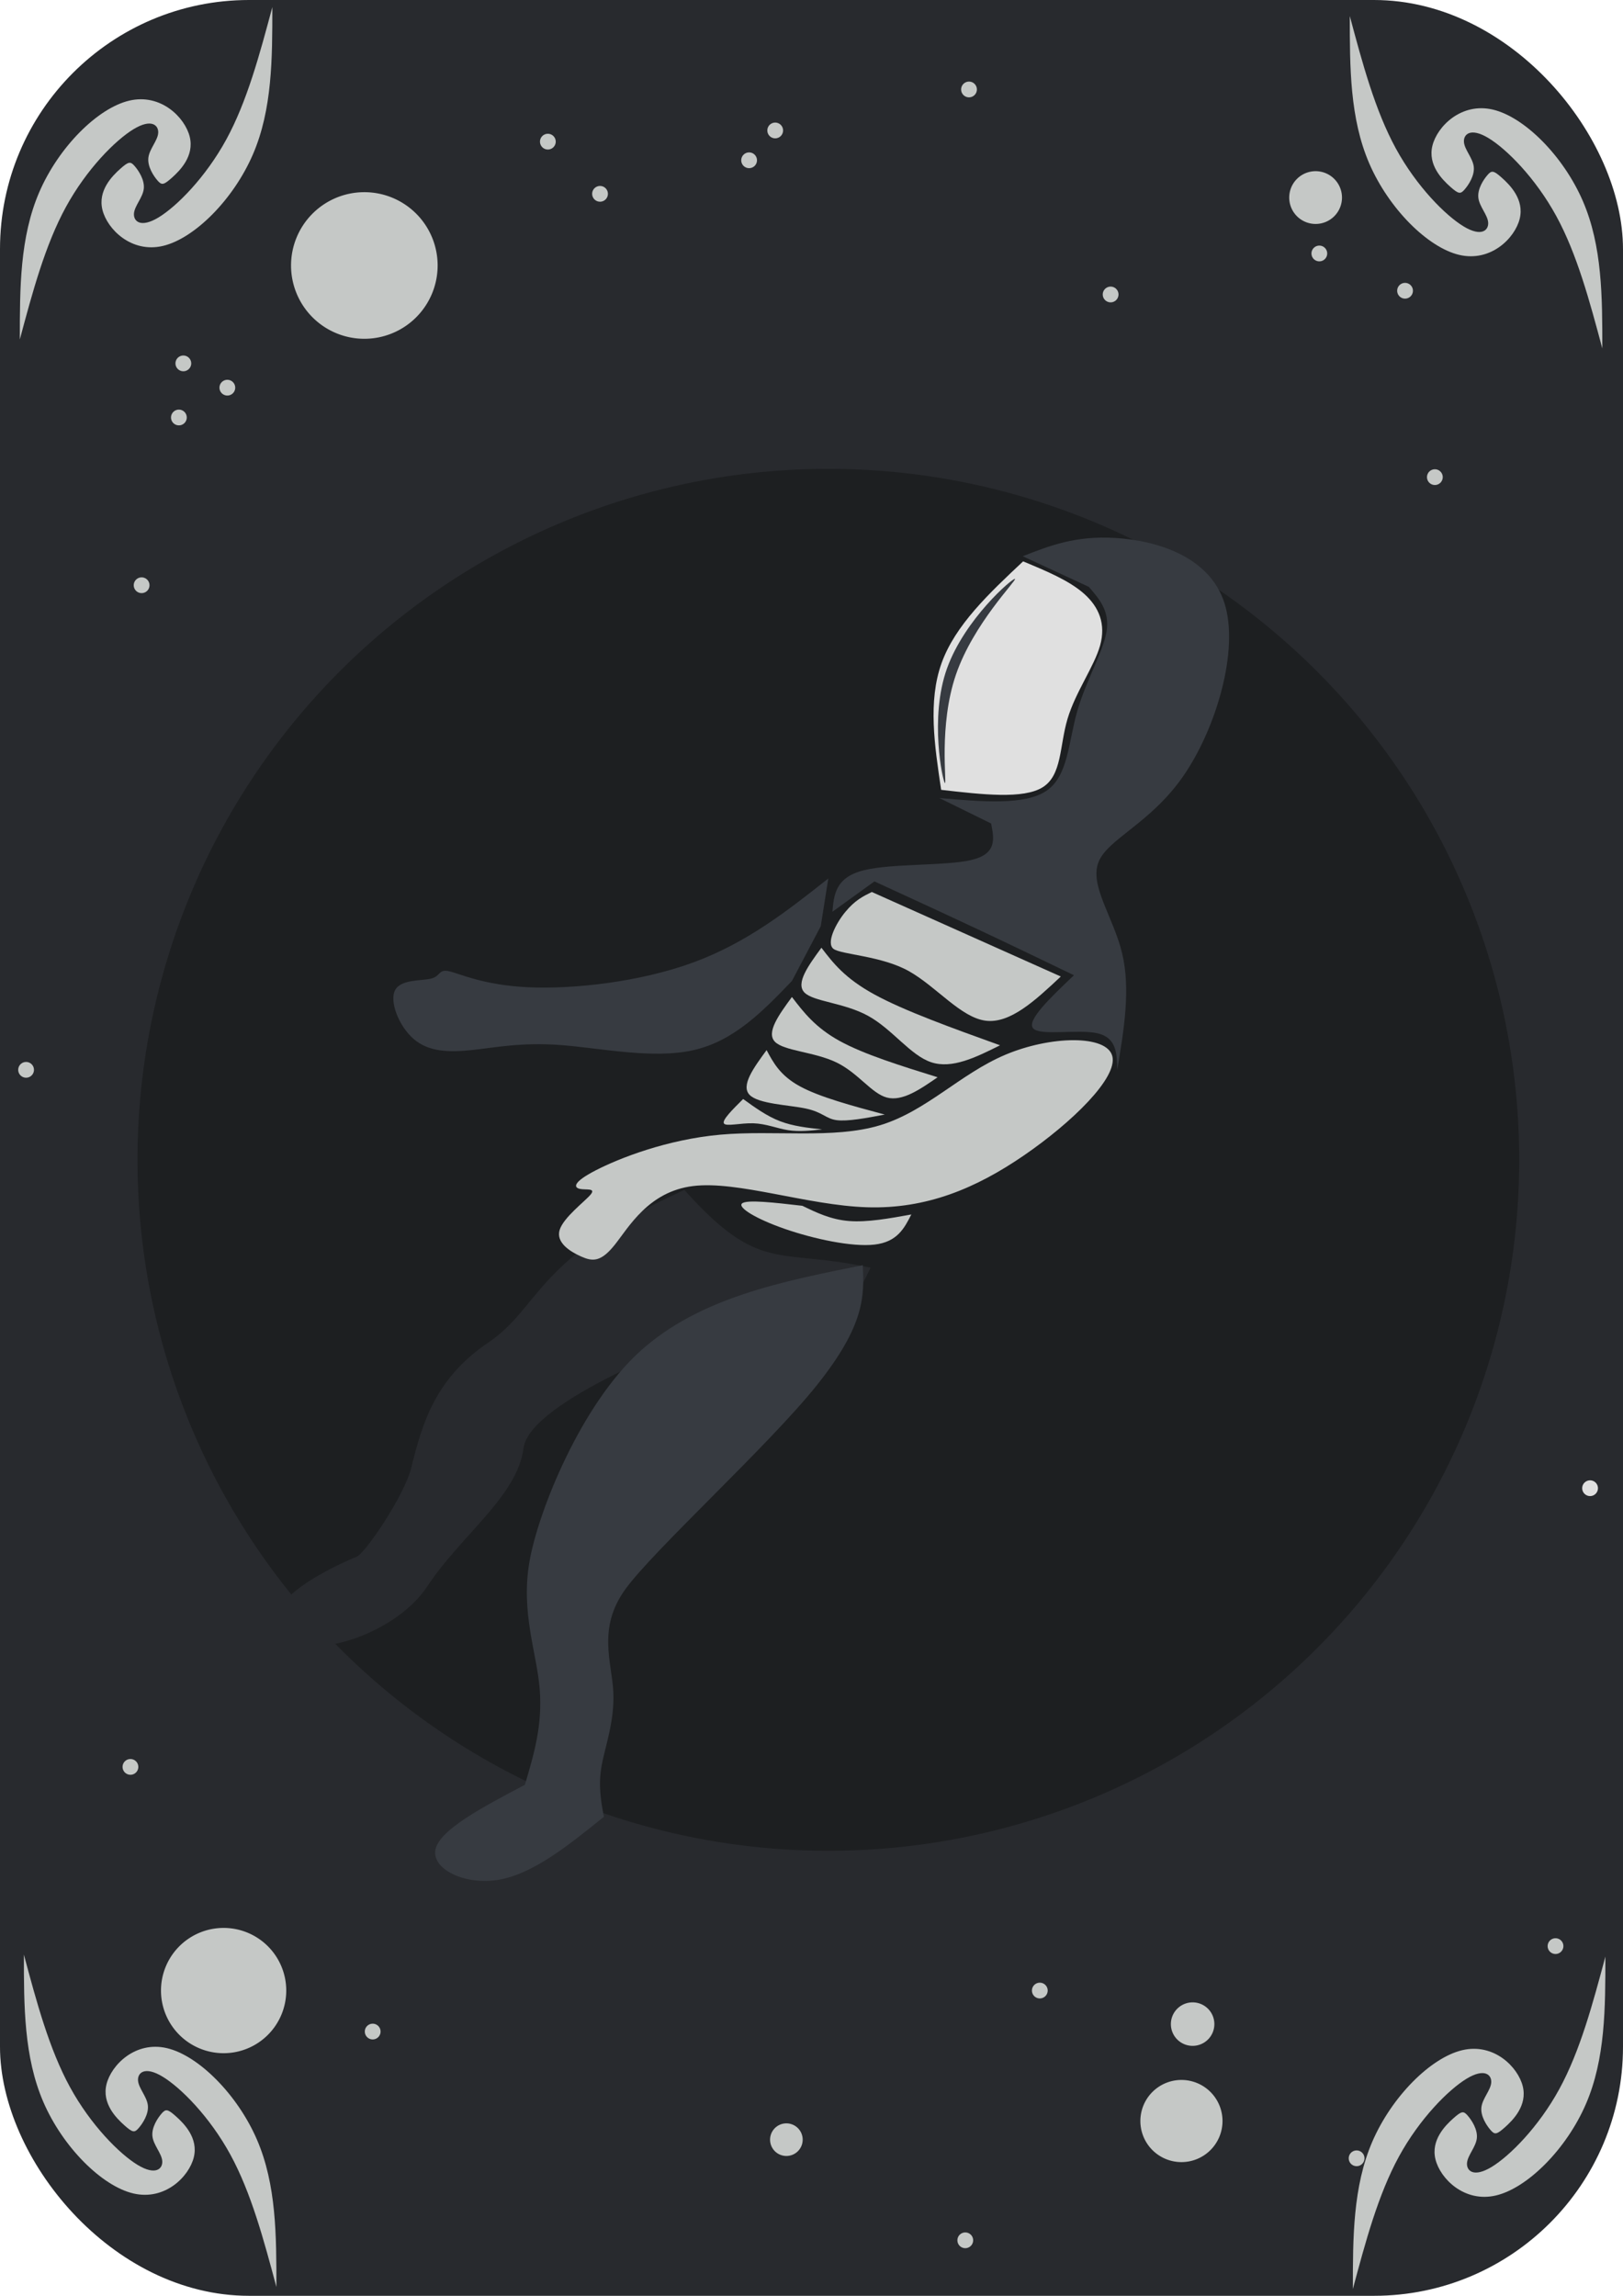 <?xml version="1.0" encoding="UTF-8" standalone="no"?>
<!-- Created with Inkscape (http://www.inkscape.org/) -->

<svg
   width="210mm"
   height="297mm"
   viewBox="0 0 210 297"
   version="1.1"
   id="svg45099"
   sodipodi:docname="spaceman-portrait.svg"
   inkscape:version="1.3 (0e150ed6c4, 2023-07-21)"
   inkscape:export-filename="../../../../img/spaceman-portrait-4color.png"
   inkscape:export-xdpi="32"
   inkscape:export-ydpi="32"
   xmlns:inkscape="http://www.inkscape.org/namespaces/inkscape"
   xmlns:sodipodi="http://sodipodi.sourceforge.net/DTD/sodipodi-0.dtd"
   xmlns="http://www.w3.org/2000/svg"
   xmlns:svg="http://www.w3.org/2000/svg">
  <sodipodi:namedview
     id="namedview45101"
     pagecolor="#ffffff"
     bordercolor="#666666"
     borderopacity="1.0"
     inkscape:pageshadow="2"
     inkscape:pageopacity="0.0"
     inkscape:pagecheckerboard="0"
     inkscape:document-units="mm"
     showgrid="false"
     fit-margin-top="0"
     fit-margin-left="0"
     fit-margin-right="0"
     fit-margin-bottom="0"
     inkscape:snap-nodes="false"
     inkscape:zoom="1.0746803"
     inkscape:cx="271.70871"
     inkscape:cy="584.35983"
     inkscape:window-width="2158"
     inkscape:window-height="1415"
     inkscape:window-x="0"
     inkscape:window-y="0"
     inkscape:window-maximized="1"
     inkscape:current-layer="g66141"
     inkscape:showpageshadow="0"
     inkscape:deskcolor="#d1d1d1" />
  <defs
     id="defs45096">
    <inkscape:path-effect
       effect="bspline"
       id="path-effect65995"
       is_visible="true"
       lpeversion="1"
       weight="33.333"
       steps="2"
       helper_size="0"
       apply_no_weight="true"
       apply_with_weight="true"
       only_selected="false" />
    <inkscape:path-effect
       effect="bspline"
       id="path-effect65991"
       is_visible="true"
       lpeversion="1"
       weight="33.333"
       steps="2"
       helper_size="0"
       apply_no_weight="true"
       apply_with_weight="true"
       only_selected="false" />
    <inkscape:path-effect
       effect="bspline"
       id="path-effect65949"
       is_visible="true"
       lpeversion="1"
       weight="33.333"
       steps="2"
       helper_size="0"
       apply_no_weight="true"
       apply_with_weight="true"
       only_selected="false" />
    <inkscape:path-effect
       effect="bspline"
       id="path-effect65945"
       is_visible="true"
       lpeversion="1"
       weight="33.333"
       steps="2"
       helper_size="0"
       apply_no_weight="true"
       apply_with_weight="true"
       only_selected="false" />
    <inkscape:path-effect
       effect="bspline"
       id="path-effect65903"
       is_visible="true"
       lpeversion="1"
       weight="33.333"
       steps="2"
       helper_size="0"
       apply_no_weight="true"
       apply_with_weight="true"
       only_selected="false" />
    <inkscape:path-effect
       effect="bspline"
       id="path-effect65899"
       is_visible="true"
       lpeversion="1"
       weight="33.333"
       steps="2"
       helper_size="0"
       apply_no_weight="true"
       apply_with_weight="true"
       only_selected="false" />
    <inkscape:path-effect
       effect="bspline"
       id="path-effect65855"
       is_visible="true"
       lpeversion="1"
       weight="33.333"
       steps="2"
       helper_size="0"
       apply_no_weight="true"
       apply_with_weight="true"
       only_selected="false" />
    <inkscape:path-effect
       effect="bspline"
       id="path-effect65648"
       is_visible="true"
       lpeversion="1"
       weight="33.333"
       steps="2"
       helper_size="0"
       apply_no_weight="true"
       apply_with_weight="true"
       only_selected="false" />
    <inkscape:path-effect
       effect="bspline"
       id="path-effect63102"
       is_visible="true"
       lpeversion="1"
       weight="33.333"
       steps="2"
       helper_size="0"
       apply_no_weight="true"
       apply_with_weight="true"
       only_selected="false" />
    <inkscape:path-effect
       effect="bspline"
       id="path-effect62708"
       is_visible="true"
       lpeversion="1"
       weight="33.333"
       steps="2"
       helper_size="0"
       apply_no_weight="true"
       apply_with_weight="true"
       only_selected="false" />
    <inkscape:path-effect
       effect="bspline"
       id="path-effect56327"
       is_visible="true"
       lpeversion="1"
       weight="33.333"
       steps="2"
       helper_size="0"
       apply_no_weight="true"
       apply_with_weight="true"
       only_selected="false" />
    <inkscape:path-effect
       effect="bspline"
       id="path-effect52264"
       is_visible="true"
       lpeversion="1"
       weight="33.333"
       steps="2"
       helper_size="0"
       apply_no_weight="true"
       apply_with_weight="true"
       only_selected="false" />
    <inkscape:path-effect
       effect="bspline"
       id="path-effect51581"
       is_visible="true"
       lpeversion="1"
       weight="33.333"
       steps="2"
       helper_size="0"
       apply_no_weight="true"
       apply_with_weight="true"
       only_selected="false" />
    <inkscape:path-effect
       effect="bspline"
       id="path-effect51377"
       is_visible="true"
       lpeversion="1"
       weight="33.333"
       steps="2"
       helper_size="0"
       apply_no_weight="true"
       apply_with_weight="true"
       only_selected="false" />
    <inkscape:path-effect
       effect="bspline"
       id="path-effect50838"
       is_visible="true"
       lpeversion="1"
       weight="33.333"
       steps="2"
       helper_size="0"
       apply_no_weight="true"
       apply_with_weight="true"
       only_selected="false" />
    <inkscape:path-effect
       effect="bspline"
       id="path-effect50359"
       is_visible="true"
       lpeversion="1"
       weight="33.333"
       steps="2"
       helper_size="0"
       apply_no_weight="true"
       apply_with_weight="true"
       only_selected="false" />
    <inkscape:path-effect
       effect="bspline"
       id="path-effect49974"
       is_visible="true"
       lpeversion="1"
       weight="33.333"
       steps="2"
       helper_size="0"
       apply_no_weight="true"
       apply_with_weight="true"
       only_selected="false" />
    <inkscape:path-effect
       effect="bspline"
       id="path-effect46631"
       is_visible="true"
       lpeversion="1"
       weight="33.333"
       steps="2"
       helper_size="0"
       apply_no_weight="true"
       apply_with_weight="true"
       only_selected="false" />
    <inkscape:path-effect
       effect="bspline"
       id="path-effect46119"
       is_visible="true"
       lpeversion="1"
       weight="33.333"
       steps="2"
       helper_size="0"
       apply_no_weight="true"
       apply_with_weight="true"
       only_selected="false" />
    <inkscape:path-effect
       effect="bspline"
       id="path-effect45846"
       is_visible="true"
       lpeversion="1"
       weight="33.333"
       steps="2"
       helper_size="0"
       apply_no_weight="true"
       apply_with_weight="true"
       only_selected="false" />
  </defs>
  <g
     inkscape:label="Layer 1"
     inkscape:groupmode="layer"
     id="layer1"
     transform="translate(11.769,0.443)">
    <rect
       style="fill:#282a2e;fill-opacity:1;fill-rule:evenodd;stroke:none;stroke-width:0.265"
       id="rect5123"
       width="210"
       height="297"
       x="-11.769"
       y="-0.443"
       ry="32.219" />
    <path
       style="fill:#1d1f21;fill-rule:evenodd;stroke-width:3.78"
       id="path45165"
       sodipodi:type="arc"
       sodipodi:cx="95.411507"
       sodipodi:cy="149.59865"
       sodipodi:rx="89.388672"
       sodipodi:ry="89.388672"
       sodipodi:start="0"
       sodipodi:end="6.2717709"
       sodipodi:open="true"
       sodipodi:arc-type="arc"
       d="M 184.8,149.599 A 89.389,89.389 0 0 1 95.667,238.987 89.389,89.389 0 0 1 6.024,150.109 89.389,89.389 0 0 1 94.646,60.213 89.389,89.389 0 0 1 184.794,148.578" />
    <path
       style="fill:#c5c8c6;fill-rule:evenodd;stroke-width:3.78"
       id="path45324"
       sodipodi:type="arc"
       sodipodi:cx="35.372612"
       sodipodi:cy="33.901348"
       sodipodi:rx="9.4832859"
       sodipodi:ry="9.4832859"
       sodipodi:start="0"
       sodipodi:end="6.2717709"
       sodipodi:open="true"
       sodipodi:arc-type="arc"
       d="m 44.856,33.901 a 9.483,9.483 0 0 1 -9.456,9.483 9.483,9.483 0 0 1 -9.51,-9.429 9.483,9.483 0 0 1 9.402,-9.537 9.483,9.483 0 0 1 9.564,9.375" />
    <path
       style="fill:#c5c8c6;fill-rule:evenodd;stroke-width:3.78"
       id="path45324-4"
       sodipodi:type="arc"
       sodipodi:cx="158.45766"
       sodipodi:cy="25.115501"
       sodipodi:rx="3.4132612"
       sodipodi:ry="3.4132612"
       sodipodi:start="0"
       sodipodi:end="6.2717709"
       sodipodi:open="true"
       sodipodi:arc-type="arc"
       d="m 161.871,25.116 a 3.413,3.413 0 0 1 -3.404,3.413 3.413,3.413 0 0 1 -3.423,-3.394 3.413,3.413 0 0 1 3.384,-3.433 3.413,3.413 0 0 1 3.442,3.374" />
    <path
       style="fill:#c5c8c6;fill-rule:evenodd;stroke-width:3.78"
       id="path45324-0"
       sodipodi:type="arc"
       sodipodi:cx="141.09741"
       sodipodi:cy="273.94565"
       sodipodi:rx="5.3134651"
       sodipodi:ry="5.3134651"
       sodipodi:start="0"
       sodipodi:end="6.2717709"
       sodipodi:open="true"
       sodipodi:arc-type="arc"
       d="m 146.411,273.946 a 5.313,5.313 0 0 1 -5.298,5.313 5.313,5.313 0 0 1 -5.329,-5.283 5.313,5.313 0 0 1 5.268,-5.344 5.313,5.313 0 0 1 5.359,5.253" />
    <path
       style="fill:#c5c8c6;fill-rule:evenodd;stroke-width:3.78"
       id="path45324-0-2"
       sodipodi:type="arc"
       sodipodi:cx="142.5441"
       sodipodi:cy="261.40768"
       sodipodi:rx="2.8128147"
       sodipodi:ry="2.8128147"
       sodipodi:start="0"
       sodipodi:end="6.2717709"
       sodipodi:open="true"
       sodipodi:arc-type="arc"
       d="m 145.357,261.408 a 2.813,2.813 0 0 1 -2.805,2.813 2.813,2.813 0 0 1 -2.821,-2.797 2.813,2.813 0 0 1 2.789,-2.829 2.813,2.813 0 0 1 2.837,2.781" />
    <path
       style="fill:#c5c8c6;fill-rule:evenodd;stroke-width:3.78"
       id="path45324-0-2-5"
       sodipodi:type="arc"
       sodipodi:cx="89.98114"
       sodipodi:cy="276.35678"
       sodipodi:rx="2.1090736"
       sodipodi:ry="2.1090736"
       sodipodi:start="0"
       sodipodi:end="6.2717709"
       sodipodi:open="true"
       sodipodi:arc-type="arc"
       d="m 92.09,276.357 a 2.109,2.109 0 0 1 -2.103,2.109 2.109,2.109 0 0 1 -2.115,-2.097 2.109,2.109 0 0 1 2.091,-2.121 2.109,2.109 0 0 1 2.127,2.085" />
    <path
       style="fill:#c5c8c6;fill-rule:evenodd;stroke-width:3.78"
       id="path45324-0-2-5-3"
       sodipodi:type="arc"
       sodipodi:cx="158.93988"
       sodipodi:cy="32.34893"
       sodipodi:rx="1.0182308"
       sodipodi:ry="1.0182308"
       sodipodi:start="0"
       sodipodi:end="6.2717709"
       sodipodi:open="true"
       sodipodi:arc-type="arc"
       d="m 159.958,32.349 a 1.018,1.018 0 0 1 -1.015,1.018 1.018,1.018 0 0 1 -1.021,-1.012 1.018,1.018 0 0 1 1.009,-1.024 1.018,1.018 0 0 1 1.027,1.007" />
    <path
       style="fill:#c5c8c6;fill-rule:evenodd;stroke-width:3.78"
       id="path45324-0-2-5-3-7"
       sodipodi:type="arc"
       sodipodi:cx="170.03114"
       sodipodi:cy="37.171223"
       sodipodi:rx="1.0182308"
       sodipodi:ry="1.0182308"
       sodipodi:start="0"
       sodipodi:end="6.2717709"
       sodipodi:open="true"
       sodipodi:arc-type="arc"
       d="m 171.049,37.171 a 1.018,1.018 0 0 1 -1.015,1.018 1.018,1.018 0 0 1 -1.021,-1.012 1.018,1.018 0 0 1 1.01,-1.024 1.018,1.018 0 0 1 1.027,1.007" />
    <path
       style="fill:#c5c8c6;fill-rule:evenodd;stroke-width:3.78"
       id="path45324-0-2-5-3-0"
       sodipodi:type="arc"
       sodipodi:cx="173.88898"
       sodipodi:cy="61.282673"
       sodipodi:rx="1.0182308"
       sodipodi:ry="1.0182308"
       sodipodi:start="0"
       sodipodi:end="6.2717709"
       sodipodi:open="true"
       sodipodi:arc-type="arc"
       d="m 174.907,61.283 a 1.018,1.018 0 0 1 -1.015,1.018 1.018,1.018 0 0 1 -1.021,-1.012 1.018,1.018 0 0 1 1.01,-1.024 1.018,1.018 0 0 1 1.027,1.007" />
    <path
       style="fill:#c5c8c6;fill-rule:evenodd;stroke-width:3.78"
       id="path45324-0-2-5-3-9"
       sodipodi:type="arc"
       sodipodi:cx="59.118484"
       sodipodi:cy="17.882067"
       sodipodi:rx="1.0182308"
       sodipodi:ry="1.0182308"
       sodipodi:start="0"
       sodipodi:end="6.2717709"
       sodipodi:open="true"
       sodipodi:arc-type="arc"
       d="m 60.137,17.882 a 1.018,1.018 0 0 1 -1.015,1.018 1.018,1.018 0 0 1 -1.021,-1.012 1.018,1.018 0 0 1 1.009,-1.024 1.018,1.018 0 0 1 1.027,1.007" />
    <path
       style="fill:#c5c8c6;fill-rule:evenodd;stroke-width:3.78"
       id="path45324-0-2-5-3-8"
       sodipodi:type="arc"
       sodipodi:cx="88.534447"
       sodipodi:cy="16.435379"
       sodipodi:rx="1.0182308"
       sodipodi:ry="1.0182308"
       sodipodi:start="0"
       sodipodi:end="6.2717709"
       sodipodi:open="true"
       sodipodi:arc-type="arc"
       d="m 89.553,16.435 a 1.018,1.018 0 0 1 -1.015,1.018 1.018,1.018 0 0 1 -1.021,-1.012 1.018,1.018 0 0 1 1.009,-1.024 1.018,1.018 0 0 1 1.027,1.007" />
    <path
       style="fill:#c5c8c6;fill-rule:evenodd;stroke-width:3.78"
       id="path45324-0-2-5-3-1"
       sodipodi:type="arc"
       sodipodi:cx="163.76218"
       sodipodi:cy="278.76794"
       sodipodi:rx="1.0182308"
       sodipodi:ry="1.0182308"
       sodipodi:start="0"
       sodipodi:end="6.2717709"
       sodipodi:open="true"
       sodipodi:arc-type="arc"
       d="m 164.78,278.768 a 1.018,1.018 0 0 1 -1.015,1.018 1.018,1.018 0 0 1 -1.021,-1.012 1.018,1.018 0 0 1 1.01,-1.024 1.018,1.018 0 0 1 1.027,1.007" />
    <path
       style="fill:#c5c8c6;fill-rule:evenodd;stroke-width:3.78"
       id="path45324-0-2-5-3-14"
       sodipodi:type="arc"
       sodipodi:cx="122.77271"
       sodipodi:cy="257.06763"
       sodipodi:rx="1.0182308"
       sodipodi:ry="1.0182308"
       sodipodi:start="0"
       sodipodi:end="6.2717709"
       sodipodi:open="true"
       sodipodi:arc-type="arc"
       d="m 123.791,257.068 a 1.018,1.018 0 0 1 -1.015,1.018 1.018,1.018 0 0 1 -1.021,-1.012 1.018,1.018 0 0 1 1.01,-1.024 1.018,1.018 0 0 1 1.027,1.007" />
    <path
       style="fill:#c5c8c6;fill-rule:evenodd;stroke-width:3.78"
       id="path45324-0-2-5-3-01"
       sodipodi:type="arc"
       sodipodi:cx="113.12813"
       sodipodi:cy="289.37698"
       sodipodi:rx="1.0182308"
       sodipodi:ry="1.0182308"
       sodipodi:start="0"
       sodipodi:end="6.2717709"
       sodipodi:open="true"
       sodipodi:arc-type="arc"
       d="m 114.146,289.377 a 1.018,1.018 0 0 1 -1.015,1.018 1.018,1.018 0 0 1 -1.021,-1.012 1.018,1.018 0 0 1 1.01,-1.024 1.018,1.018 0 0 1 1.027,1.007" />
    <path
       style="fill:#c5c8c6;fill-rule:evenodd;stroke-width:3.78"
       id="path45324-0-2-5-3-4"
       sodipodi:type="arc"
       sodipodi:cx="36.45372"
       sodipodi:cy="262.37216"
       sodipodi:rx="1.0182308"
       sodipodi:ry="1.0182308"
       sodipodi:start="0"
       sodipodi:end="6.2717709"
       sodipodi:open="true"
       sodipodi:arc-type="arc"
       d="m 37.472,262.372 a 1.018,1.018 0 0 1 -1.015,1.018 1.018,1.018 0 0 1 -1.021,-1.012 1.018,1.018 0 0 1 1.009,-1.024 1.018,1.018 0 0 1 1.027,1.007" />
    <path
       style="fill:#c5c8c6;fill-rule:evenodd;stroke-width:3.78"
       id="path45324-0-2-5-3-94"
       sodipodi:type="arc"
       sodipodi:cx="11.37782"
       sodipodi:cy="53.567009"
       sodipodi:rx="1.0182308"
       sodipodi:ry="1.0182308"
       sodipodi:start="0"
       sodipodi:end="6.2717709"
       sodipodi:open="true"
       sodipodi:arc-type="arc"
       d="m 12.396,53.567 a 1.018,1.018 0 0 1 -1.015,1.018 1.018,1.018 0 0 1 -1.021,-1.012 1.018,1.018 0 0 1 1.009,-1.024 1.018,1.018 0 0 1 1.027,1.007" />
    <path
       style="fill:#c5c8c6;fill-rule:evenodd;stroke-width:3.78"
       id="path45324-0-2-5-3-140"
       sodipodi:type="arc"
       sodipodi:cx="11.953923"
       sodipodi:cy="46.568268"
       sodipodi:rx="1.0182308"
       sodipodi:ry="1.0182308"
       sodipodi:start="0"
       sodipodi:end="6.2717709"
       sodipodi:open="true"
       sodipodi:arc-type="arc"
       d="m 12.972,46.568 a 1.018,1.018 0 0 1 -1.015,1.018 1.018,1.018 0 0 1 -1.021,-1.012 1.018,1.018 0 0 1 1.009,-1.024 1.018,1.018 0 0 1 1.027,1.007" />
    <path
       style="fill:#c5c8c6;fill-rule:evenodd;stroke-width:3.78"
       id="path45324-0-2-5-3-16"
       sodipodi:type="arc"
       sodipodi:cx="17.64679"
       sodipodi:cy="49.709179"
       sodipodi:rx="1.0182308"
       sodipodi:ry="1.0182308"
       sodipodi:start="0"
       sodipodi:end="6.2717709"
       sodipodi:open="true"
       sodipodi:arc-type="arc"
       d="m 18.665,49.709 a 1.018,1.018 0 0 1 -1.015,1.018 1.018,1.018 0 0 1 -1.021,-1.012 1.018,1.018 0 0 1 1.009,-1.024 1.018,1.018 0 0 1 1.027,1.007" />
    <path
       style="fill:#c5c8c6;fill-rule:evenodd;stroke-width:3.78"
       id="path45324-0-2-5-3-71"
       sodipodi:type="arc"
       sodipodi:cx="65.86969"
       sodipodi:cy="24.633272"
       sodipodi:rx="1.0182308"
       sodipodi:ry="1.0182308"
       sodipodi:start="0"
       sodipodi:end="6.2717709"
       sodipodi:open="true"
       sodipodi:arc-type="arc"
       d="m 66.888,24.633 a 1.018,1.018 0 0 1 -1.015,1.018 1.018,1.018 0 0 1 -1.021,-1.012 1.018,1.018 0 0 1 1.009,-1.024 1.018,1.018 0 0 1 1.027,1.007" />
    <path
       style="fill:#c5c8c6;fill-rule:evenodd;stroke-width:3.78"
       id="path45324-0-2-3"
       sodipodi:type="arc"
       sodipodi:cx="17.164568"
       sodipodi:cy="257.06763"
       sodipodi:rx="8.1034412"
       sodipodi:ry="8.1034412"
       sodipodi:start="0"
       sodipodi:end="6.2717709"
       sodipodi:open="true"
       sodipodi:arc-type="arc"
       d="m 25.268,257.068 a 8.103,8.103 0 0 1 -8.08,8.103 8.103,8.103 0 0 1 -8.126,-8.057 8.103,8.103 0 0 1 8.034,-8.149 8.103,8.103 0 0 1 8.172,8.011" />
    <path
       style="fill:#c5c8c6;fill-rule:evenodd;stroke-width:3.78"
       id="path45324-0-2-5-3-5"
       sodipodi:type="arc"
       sodipodi:cx="85.158844"
       sodipodi:cy="20.293211"
       sodipodi:rx="1.0182308"
       sodipodi:ry="1.0182308"
       sodipodi:start="0"
       sodipodi:end="6.2717709"
       sodipodi:open="true"
       sodipodi:arc-type="arc"
       d="m 86.177,20.293 a 1.018,1.018 0 0 1 -1.015,1.018 1.018,1.018 0 0 1 -1.021,-1.012 1.018,1.018 0 0 1 1.009,-1.024 1.018,1.018 0 0 1 1.027,1.007" />
    <path
       style="fill:#c5c8c6;fill-rule:evenodd;stroke-width:3.78"
       id="path45324-0-2-5-3-99"
       sodipodi:type="arc"
       sodipodi:cx="113.61036"
       sodipodi:cy="11.13086"
       sodipodi:rx="1.0182308"
       sodipodi:ry="1.0182308"
       sodipodi:start="0"
       sodipodi:end="6.2717709"
       sodipodi:open="true"
       sodipodi:arc-type="arc"
       d="m 114.629,11.131 a 1.018,1.018 0 0 1 -1.015,1.018 1.018,1.018 0 0 1 -1.021,-1.012 1.018,1.018 0 0 1 1.01,-1.024 1.018,1.018 0 0 1 1.027,1.007" />
    <path
       style="fill:#c5c8c6;fill-rule:evenodd;stroke-width:3.78"
       id="path45324-0-2-5-3-92"
       sodipodi:type="arc"
       sodipodi:cx="131.93506"
       sodipodi:cy="37.653454"
       sodipodi:rx="1.0182308"
       sodipodi:ry="1.0182308"
       sodipodi:start="0"
       sodipodi:end="6.2717709"
       sodipodi:open="true"
       sodipodi:arc-type="arc"
       d="m 132.953,37.653 a 1.018,1.018 0 0 1 -1.015,1.018 1.018,1.018 0 0 1 -1.021,-1.012 1.018,1.018 0 0 1 1.01,-1.024 1.018,1.018 0 0 1 1.027,1.007" />
    <path
       style="fill:#c5c8c6;fill-rule:evenodd;stroke-width:3.78"
       id="path45324-0-2-5-3-83"
       sodipodi:type="arc"
       sodipodi:cx="6.5555305"
       sodipodi:cy="75.267311"
       sodipodi:rx="1.0182308"
       sodipodi:ry="1.0182308"
       sodipodi:start="0"
       sodipodi:end="6.2717709"
       sodipodi:open="true"
       sodipodi:arc-type="arc"
       d="M 7.574,75.267 A 1.018,1.018 0 0 1 6.558,76.286 1.018,1.018 0 0 1 5.537,75.273 1.018,1.018 0 0 1 6.547,74.249 1.018,1.018 0 0 1 7.574,75.256" />
    <path
       style="fill:#c5c8c6;fill-rule:evenodd;stroke-width:3.78"
       id="path45324-0-2-5-3-40"
       sodipodi:type="arc"
       sodipodi:cx="5.1088405"
       sodipodi:cy="228.1339"
       sodipodi:rx="1.0182308"
       sodipodi:ry="1.0182308"
       sodipodi:start="0"
       sodipodi:end="6.2717709"
       sodipodi:open="true"
       sodipodi:arc-type="arc"
       d="m 6.127,228.134 a 1.018,1.018 0 0 1 -1.015,1.018 1.018,1.018 0 0 1 -1.021,-1.012 1.018,1.018 0 0 1 1.009,-1.024 1.018,1.018 0 0 1 1.027,1.007" />
    <path
       style="fill:#c5c8c6;fill-rule:evenodd;stroke-width:3.78"
       id="path45324-0-2-5-3-88"
       sodipodi:type="arc"
       sodipodi:cx="189.49934"
       sodipodi:cy="251.31786"
       sodipodi:rx="1.0182308"
       sodipodi:ry="1.0182308"
       sodipodi:start="0"
       sodipodi:end="6.2717709"
       sodipodi:open="true"
       sodipodi:arc-type="arc"
       d="m 190.518,251.318 a 1.018,1.018 0 0 1 -1.015,1.018 1.018,1.018 0 0 1 -1.021,-1.012 1.018,1.018 0 0 1 1.01,-1.024 1.018,1.018 0 0 1 1.027,1.007" />
    <path
       style="fill:#e0e0e0;fill-rule:evenodd;stroke-width:3.78"
       id="path45324-0-2-5-3-6"
       sodipodi:type="arc"
       sodipodi:cx="193.97041"
       sodipodi:cy="192.08124"
       sodipodi:rx="1.0182308"
       sodipodi:ry="1.0182308"
       sodipodi:start="0"
       sodipodi:end="6.2717709"
       sodipodi:open="true"
       sodipodi:arc-type="arc"
       d="m 194.989,192.081 a 1.018,1.018 0 0 1 -1.015,1.018 1.018,1.018 0 0 1 -1.021,-1.012 1.018,1.018 0 0 1 1.01,-1.024 1.018,1.018 0 0 1 1.027,1.007" />
    <path
       style="fill:#c5c8c6;fill-rule:evenodd;stroke-width:3.78"
       id="path45324-0-2-5-3-60"
       sodipodi:type="arc"
       sodipodi:cx="-8.3935699"
       sodipodi:cy="137.95708"
       sodipodi:rx="1.0182308"
       sodipodi:ry="1.0182308"
       sodipodi:start="0"
       sodipodi:end="6.2717709"
       sodipodi:open="true"
       sodipodi:arc-type="arc"
       d="m -7.375,137.957 a 1.018,1.018 0 0 1 -1.015,1.018 1.018,1.018 0 0 1 -1.021,-1.012 1.018,1.018 0 0 1 1.009,-1.024 1.018,1.018 0 0 1 1.027,1.007" />
    <g
       id="g66141"
       transform="matrix(0.432,1.292,-1.292,0.432,252.29,-49.646)">
      <path
         style="fill:#e0e0e0;fill-opacity:1;stroke:none;stroke-width:0.247px;stroke-linecap:butt;stroke-linejoin:miter;stroke-opacity:1"
         d="m 64.044,115.619 c 1.73,1.168 3.443,3.613 5.644,5.155 2.201,1.542 4.891,2.182 5.402,4.284 0.511,2.102 -1.157,5.667 -2.824,9.231 -4.187,-0.735 -8.374,-1.47 -11.392,-3.847 -3.018,-2.377 -4.866,-6.395 -6.715,-10.413 1.553,-1.786 3.107,-3.573 4.757,-4.521 1.65,-0.948 3.397,-1.057 5.127,0.111 z"
         id="path45844"
         inkscape:path-effect="#path-effect45846"
         inkscape:original-d="m 64.060945,114.34163 c 1.713131,2.44536 3.426073,4.89043 5.138826,7.3352 2.690022,0.63981 5.379749,1.2793 8.069337,1.91851 -1.667433,3.56498 -5.002765,10.69381 -5.002765,10.69381 0,0 -8.373866,-1.47002 -12.561087,-2.20545 -1.848236,-4.0181 -5.545174,-12.05492 -5.545174,-12.05492 0,0 3.107039,-3.5726 4.660272,-5.35934 1.74709,-0.10897 3.493918,-0.21824 5.240591,-0.32781 z"
         sodipodi:nodetypes="cccccccc" />
      <path
         style="fill:#373b41;fill-opacity:1;stroke:none;stroke-width:0.247px;stroke-linecap:butt;stroke-linejoin:miter;stroke-opacity:1"
         d="m 55.491,121.289 c -0.17,0.159 2.091,5.719 6.015,8.816 3.923,3.097 10.091,3.799 10.261,3.639 0.17,-0.159 -5.367,-1.145 -9.436,-4.259 -4.069,-3.114 -6.67,-8.355 -6.84,-8.196 z"
         id="path46117"
         inkscape:path-effect="#path-effect46119"
         inkscape:original-d="m 53.059677,115.88833 c 2.261562,5.56007 4.522754,11.11996 6.783569,16.67965 5.585812,0.63533 11.753598,1.33658 17.630266,2.00446 -5.53691,-0.98612 -11.073689,-1.97247 -16.61101,-2.95916 -2.600609,-5.2416 -5.201492,-10.48313 -7.802825,-15.72495 z"
         sodipodi:nodetypes="ccccc" />
      <path
         style="fill:#373b41;fill-opacity:1;stroke:none;stroke-width:0.247px;stroke-linecap:butt;stroke-linejoin:miter;stroke-opacity:1"
         d="m 53.686,119.906 c -0.141,-2.687 -0.283,-5.374 1.15,-8.91 1.432,-3.536 4.437,-7.919 9.15,-7.849 4.713,0.07 11.132,4.594 14.383,8.985 3.251,4.392 3.332,8.651 5.157,10.171 1.825,1.52 5.394,0.302 8.896,0.606 3.502,0.303 6.936,2.128 10.371,3.953 -1.459,-0.46 -2.917,-0.919 -3.891,0.674 -0.974,1.593 -1.465,5.239 -2.374,5.644 -0.909,0.405 -2.237,-2.432 -3.565,-5.269 -2.284,2.348 -4.568,4.695 -6.978,7.219 -2.41,2.524 -4.946,5.226 -7.482,7.927 0,0 1.468,4.7 1.468,4.7 -1.497,-0.654 -2.994,-1.308 -2.794,-4.041 0.2,-2.734 2.097,-7.548 2.317,-10.047 0.22,-2.499 -1.236,-2.682 -2.692,-2.865 0,0 -3.853,3.895 -3.853,3.895 1.626,-3.747 3.253,-7.494 2.571,-9.879 -0.681,-2.384 -3.669,-3.405 -6.196,-5.128 -2.527,-1.723 -4.592,-4.148 -6.331,-5.067 -1.739,-0.92 -3.15,-0.333 -4.562,0.254 z"
         id="path46629"
         inkscape:path-effect="#path-effect46631"
         inkscape:original-d="m 53.685775,119.90552 c 0,0 -0.282267,-5.37447 -0.423805,-8.06219 3.005654,-4.38321 6.010912,-8.76641 9.016144,-13.150183 6.420053,4.524163 12.839501,9.047773 19.259134,13.571383 0.08164,4.25955 0.163062,8.51867 0.244278,12.77757 3.569331,-1.21827 7.138218,-2.43635 10.70743,-3.6545 3.435067,1.82488 10.303554,5.47453 10.303554,5.47453 0,0 -2.916822,-0.91961 -4.375614,-1.37923 -0.489887,3.64597 -0.980015,7.29202 -1.470392,10.93822 -1.327528,-2.83688 -3.98332,-8.51026 -3.98332,-8.51026 0,0 -4.567657,4.69491 -6.851905,7.04261 -2.5356,2.70117 -7.607433,8.10378 -7.607433,8.10378 l 1.467986,4.69967 c 0,0 -2.993528,-1.30779 -4.490398,-1.96139 1.896892,-4.81385 3.793783,-9.6282 5.690607,-14.44288 -1.456173,-0.18302 -4.369067,-0.54976 -4.369067,-0.54976 l -3.85329,3.89509 c 0,0 3.252693,-7.49437 4.878945,-11.24201 -2.988582,-1.02105 -5.976573,-2.04169 -8.965476,-3.06244 -2.065416,-2.42548 -4.130625,-4.8503 -6.196642,-7.27566 -1.411517,0.58647 -4.234828,1.75958 -4.234828,1.75958 z"
         sodipodi:nodetypes="cccccccssccccccccccccc" />
      <path
         style="fill:#282a2e;fill-opacity:1;stroke:none;stroke-width:0.291px;stroke-linecap:butt;stroke-linejoin:miter;stroke-opacity:1"
         d="m 100.565,169.47 c 1.622,15.604 6.206,16.403 7.843,22.267 1.638,5.864 5.292,8.382 8.951,10.696 2.324,1.469 6.447,6.876 6.374,7.662 0,0 0.57,10.006 4.303,9.241 3.733,-0.765 4.07,-10.211 0.49,-14.77 -3.581,-4.559 -5.411,-10.833 -9.553,-12.836 -4.143,-2.003 -4.648,-19.165 -4.777,-19.944 -0.1,-0.608 7.074,-3.407 5.675,-8.786 -0.394,-1.516 -5.468,-6.817 -6.694,-7.959 -4.632,7.778 -2.689,10.136 -12.612,14.428 z"
         id="path60738"
         sodipodi:nodetypes="csscssssscc" />
      <path
         style="fill:#c5c8c6;fill-opacity:1;stroke:none;stroke-width:0.306px;stroke-linecap:butt;stroke-linejoin:miter;stroke-opacity:1"
         d="m 101.411,126.892 c -2.119,-0.168 -3.722,4.981 -3.351,9.63 0.371,4.649 2.714,8.799 2.572,13.399 -0.143,4.601 -2.772,9.653 -3.957,14.629 -1.185,4.976 -0.925,9.874 -0.542,12.33 0.383,2.456 0.89,2.47 1.189,1.971 0.299,-0.5 0.39,-1.513 0.835,-0.801 0.445,0.711 1.245,3.147 2.263,3.863 1.018,0.717 2.252,-0.286 3.035,-1.146 0.783,-0.86 1.115,-1.578 -0.038,-3.364 -1.152,-1.786 -3.79,-4.64 -2.942,-8.829 0.848,-4.189 5.18,-9.713 7.148,-15.027 1.969,-5.314 1.574,-10.417 0.058,-15.711 -1.516,-5.294 -4.151,-10.777 -6.271,-10.945 z"
         id="path49972"
         inkscape:path-effect="#path-effect49974"
         inkscape:original-d="m 100.89466,121.57562 c -1.602381,5.14903 -3.204965,10.29787 -4.80774,15.44652 2.343937,4.1495 4.68784,8.29888 7.03123,12.44793 -2.62893,5.05285 -5.258115,10.10523 -7.887695,15.15745 0.259761,4.89901 0.519289,9.79708 0.778676,14.69598 0.507036,0.0142 1.013769,0.0283 1.520391,0.0421 0.09126,-1.01308 0.182313,-2.02631 0.273175,-3.03971 0.799928,2.43606 1.599542,4.87155 2.399263,7.30778 1.23534,-1.00288 2.47008,-2.0055 3.70467,-3.0086 0.33172,-0.71755 0.66331,-1.43547 0.9946,-2.15332 -2.63632,-2.85354 -5.273541,-5.70803 -7.910829,-8.56258 4.332639,-5.52411 8.664739,-11.04771 12.997019,-16.57173 -0.39467,-5.10379 -0.78952,-10.20671 -1.18468,-15.31035 -2.63595,-5.48429 -5.27169,-10.96752 -7.90808,-16.45147 z"
         sodipodi:nodetypes="ssccccccccccss" />
      <path
         style="fill:#373b41;fill-opacity:1;stroke:none;stroke-width:0.325px;stroke-linecap:butt;stroke-linejoin:miter;stroke-opacity:1"
         d="m 84.978,153.479 c 0,0 -4.054,-4.236 -4.054,-4.236 0,0 -4.071,-2.117 -4.071,-2.117 1.669,4.636 3.337,9.272 3.493,14.702 0.155,5.43 -1.202,11.655 -2.754,15.644 -1.552,3.989 -3.299,5.743 -3.818,6.619 -0.519,0.876 0.19,0.877 0.132,1.8 -0.058,0.923 -0.883,2.769 -0.035,3.629 0.849,0.859 3.371,0.732 4.963,-0.223 1.592,-0.955 2.255,-2.737 2.732,-4.893 0.477,-2.156 0.769,-4.686 2.223,-8.153 1.454,-3.467 4.07,-7.871 4.462,-11.822 0.392,-3.951 -1.44,-7.451 -3.271,-10.95 z"
         id="path49972-7"
         inkscape:path-effect="#path-effect50359"
         inkscape:original-d="m 84.978142,153.47867 -4.054318,-4.23614 -4.071437,-2.11708 c 0,0 3.337546,9.27183 5.00597,13.90741 -1.357466,6.22528 -2.715206,12.45014 -4.07326,18.67476 -1.746212,1.75349 -3.493332,3.50731 -5.239579,5.25966 0.708745,8.2e-4 1.417844,0.001 2.126021,0.001 -0.824582,1.8459 -1.649679,3.69199 -2.475329,5.53837 2.523216,-0.1273 5.044768,-0.2548 7.566582,-0.38261 0.662842,-1.7819 1.325418,-3.5642 1.987664,-5.34669 0.291841,-2.5296 0.583459,-5.05943 0.874874,-7.58964 2.616391,-4.40398 5.232279,-8.80768 7.848077,-13.21183 -1.831528,-3.499 -5.495265,-10.49765 -5.495265,-10.49765 z"
         sodipodi:nodetypes="ccccccccccccc" />
      <path
         style="fill:#c5c8c6;fill-opacity:1;stroke:none;stroke-width:0.277px;stroke-linecap:butt;stroke-linejoin:miter;stroke-opacity:1"
         d="m 82.88,149.829 c 1.205,1.702 2.41,3.403 3.512,2.883 1.103,-0.521 2.103,-3.263 4.039,-5.045 1.936,-1.782 4.808,-2.603 6.066,-4.274 1.258,-1.671 0.904,-4.192 0.549,-6.713 -2.994,3.79 -5.988,7.58 -8.349,9.771 -2.361,2.192 -4.089,2.785 -5.817,3.378 z"
         id="path50836"
         inkscape:path-effect="#path-effect50838"
         inkscape:original-d="m 82.8801,149.82919 c 0,0 2.409897,3.40336 3.61443,5.10463 1.000904,-2.74224 2.001488,-5.48465 3.001818,-8.22738 2.871972,-0.82117 5.743554,-1.64259 8.614913,-2.46431 -0.354535,-2.52058 -1.064415,-7.56241 -1.064415,-7.56241 0,0 -5.987979,7.57999 -8.982475,11.36969 -1.727848,0.59355 -5.184271,1.77978 -5.184271,1.77978 z"
         sodipodi:nodetypes="ccccccc" />
      <path
         style="fill:#c5c8c6;fill-opacity:1;stroke:none;stroke-width:0.277px;stroke-linecap:butt;stroke-linejoin:miter;stroke-opacity:1"
         d="m 79.376,143.613 c 0.13,0.942 0.245,1.773 0.999,2.984 0.754,1.211 2.226,2.69 2.973,2.178 0.748,-0.512 2.074,-4.148 4.306,-6.147 2.231,-1.998 5.692,-3.252 6.735,-5.377 1.043,-2.125 -0.332,-5.121 -1.707,-8.118 z"
         id="path50836-8"
         inkscape:path-effect="#path-effect52264"
         inkscape:original-d="m 79.37554,143.61296 c 0,0 0.244979,1.77296 0.390083,2.82613 1.362521,1.36885 2.834293,2.84748 3.65513,3.67214 0.674628,-1.84799 2.001488,-5.48466 3.001819,-8.22739 3.461625,-1.25363 6.922807,-2.50789 10.383842,-3.76165 -1.374762,-2.99644 -4.125023,-8.98894 -4.125023,-8.98894 z"
         sodipodi:nodetypes="ccccscc" />
      <path
         style="fill:#c5c8c6;fill-opacity:1;stroke:none;stroke-width:0.277px;stroke-linecap:butt;stroke-linejoin:miter;stroke-opacity:1"
         d="m 86.428,153.97 c 1.205,1.702 2.41,3.403 3.512,2.883 1.103,-0.521 2.103,-3.263 3.72,-4.919 1.617,-1.656 3.851,-2.225 4.684,-3.489 0.833,-1.264 0.267,-3.222 -0.3,-5.18 -2.144,2.975 -4.288,5.95 -6.224,7.734 -1.936,1.784 -3.664,2.377 -5.392,2.971 z"
         id="path50836-6"
         inkscape:path-effect="#path-effect51377"
         inkscape:original-d="m 86.427828,153.97007 c 0,0 2.409897,3.40336 3.61443,5.10463 1.000904,-2.74224 2.001488,-5.48465 3.001819,-8.22739 2.233815,-0.56908 4.467219,-1.13842 6.700482,-1.70806 -0.566402,-1.95773 -1.700007,-5.87391 -1.700007,-5.87391 0,0 -4.287979,5.95018 -6.432453,8.92495 -1.727847,0.59355 -5.184271,1.77978 -5.184271,1.77978 z"
         sodipodi:nodetypes="ccccccc" />
      <path
         style="fill:#c5c8c6;fill-opacity:1;stroke:none;stroke-width:0.277px;stroke-linecap:butt;stroke-linejoin:miter;stroke-opacity:1"
         d="m 90.449,157.851 c 1.205,1.702 2.41,3.403 3.512,2.883 1.103,-0.521 2.103,-3.263 2.939,-4.67 0.836,-1.407 1.507,-1.479 1.965,-2.409 0.458,-0.93 0.703,-2.719 0.948,-4.507 -1.769,2.671 -3.538,5.342 -5.099,6.792 -1.561,1.451 -2.914,1.681 -4.267,1.911 z"
         id="path50836-6-2"
         inkscape:path-effect="#path-effect51581"
         inkscape:original-d="m 90.449339,157.85073 c 0,0 2.409895,3.40336 3.61443,5.10463 1.000903,-2.74224 2.001487,-5.48465 3.001818,-8.22738 0.671614,-0.0715 1.342903,-0.14314 2.013961,-0.21513 0.245335,-1.78824 0.735156,-5.36541 0.735156,-5.36541 0,0 -3.537535,5.34172 -5.306777,8.01224 -1.352615,0.23064 -4.058588,0.69105 -4.058588,0.69105 z"
         sodipodi:nodetypes="ccccccc" />
      <path
         style="fill:#c5c8c6;fill-opacity:1;stroke:none;stroke-width:0.277px;stroke-linecap:butt;stroke-linejoin:miter;stroke-opacity:1"
         d="m 94.146,161.436 c 0.63,1.275 1.26,2.55 1.621,2.467 0.361,-0.083 0.454,-1.523 0.875,-2.659 0.421,-1.136 1.171,-1.967 1.662,-2.917 0.491,-0.95 0.725,-2.02 0.958,-3.09 -0.579,1.259 -1.159,2.518 -2.011,3.551 -0.853,1.033 -1.979,1.84 -3.105,2.648 z"
         id="path50836-6-2-1"
         inkscape:path-effect="#path-effect62708"
         inkscape:original-d="m 94.146069,161.43645 c 0,0 1.260257,2.54994 1.88999,3.82453 0.0927,-1.44006 0.185115,-2.88028 0.277262,-4.32091 0.749937,-0.83097 1.499522,-1.66211 2.248899,-2.49363 0.23353,-1.06938 0.699728,-3.20889 0.699728,-3.20889 0,0 -1.158188,2.5183 -1.737721,3.77708 -1.125803,0.80757 -3.378158,2.42182 -3.378158,2.42182 z"
         sodipodi:nodetypes="ccccccc" />
      <path
         style="fill:#c5c8c6;fill-opacity:1;stroke:none;stroke-width:0.304px;stroke-linecap:butt;stroke-linejoin:miter;stroke-opacity:1"
         d="m 109.61,149.762 c 1.025,1.044 2.051,2.088 1.606,4.214 -0.445,2.127 -2.36,5.337 -4.115,7.615 -1.755,2.278 -3.349,3.624 -3.581,3.09 -0.232,-0.534 0.897,-2.949 2.027,-5.363 1.05,-1.077 2.1,-2.153 2.777,-3.746 0.677,-1.593 0.982,-3.702 1.286,-5.81 z"
         id="path50836-6-2-1-2"
         inkscape:path-effect="#path-effect63102"
         inkscape:original-d="m 109.61039,149.76175 c 0,0 2.05109,2.0875 3.07617,3.1308 -1.91478,3.21052 -3.82968,6.42042 -5.74526,9.63063 -1.59419,1.34663 -3.18808,2.69244 -4.78307,4.03858 1.13023,-2.41483 3.38914,-7.24399 3.38914,-7.24399 0,0 2.10006,-2.15259 3.14977,-3.22951 0.30475,-2.10872 0.91325,-6.32651 0.91325,-6.32651 z"
         sodipodi:nodetypes="ccccccc" />
      <path
         style="fill:#373b41;fill-opacity:1;stroke:none;stroke-width:0.345px;stroke-linecap:butt;stroke-linejoin:miter;stroke-opacity:1"
         d="m 112.716,155.662 c 2.784,0.797 5.407,1.548 9.411,7.729 4.003,6.181 9.972,19.761 12.649,23.457 2.677,3.697 6.197,3.371 8.893,4.146 2.696,0.775 4.622,2.377 6.289,3.281 1.667,0.904 3.183,1.116 4.637,1.319 1.506,4.047 3.012,8.093 2.504,11.365 -0.508,3.272 -3.029,5.769 -4.659,4.772 -1.63,-0.998 -2.367,-5.491 -3.105,-9.984 -2.516,-1.763 -4.838,-3.389 -8.18,-4.219 -3.343,-0.829 -7.45,-0.581 -11.777,-2.912 -4.327,-2.33 -12.638,-9.438 -15.638,-16.349 -3,-6.911 -2.012,-14.759 -1.024,-22.606 z"
         id="path56325"
         sodipodi:nodetypes="ccccccccccccc"
         inkscape:original-d="m 112.71568,155.66248 c 0,0 5.40736,1.54741 8.35067,2.38998 5.0634,11.51989 11.03192,25.09943 14.3635,32.6797 2.02246,-0.18668 5.54283,-0.51201 8.7179,-0.80578 2.21638,1.84314 4.14295,3.44533 6.08374,5.05939 1.39264,0.19472 4.36338,0.60941 4.36338,0.60941 0,0 3.0118,8.09334 4.51716,12.13973 -2.52098,2.49777 -5.04219,4.99511 -7.56396,7.49231 -0.73728,-4.49287 -2.21296,-13.47916 -2.21296,-13.47916 0,0 -4.83768,-3.38924 -7.54775,-5.28791 -3.97538,0.24025 -8.08252,0.48815 -11.0744,0.66843 -5.6615,-4.84135 -13.97313,-11.94884 -20.96031,-17.92369 0.9879,-7.84739 2.96303,-23.54241 2.96303,-23.54241 z"
         inkscape:path-effect="#path-effect56327" />
    </g>
    <g
       id="g65860">
      <path
         style="fill:#c5c8c6;fill-opacity:1;stroke:none;stroke-width:0.265px;stroke-linecap:butt;stroke-linejoin:miter;stroke-opacity:1"
         d="m 177.727,24.082 c -0.524,0.601 -0.77,0.589 -1.833,-0.357 -1.063,-0.946 -2.942,-2.825 -2.321,-5.326 0.621,-2.501 3.743,-5.622 7.823,-4.663 4.081,0.959 9.12,5.998 11.639,11.828 2.52,5.83 2.52,12.449 2.52,19.069 -1.636,-6.105 -3.271,-12.209 -5.961,-17.133 -2.689,-4.924 -6.432,-8.667 -8.764,-10.078 -2.332,-1.411 -3.253,-0.49 -3.18,0.504 0.073,0.994 1.139,2.06 1.271,3.2 0.132,1.14 -0.67,2.355 -1.194,2.956 z"
         id="path65646"
         inkscape:path-effect="#path-effect65648"
         inkscape:original-d="m 177.44888,24.69562 c -0.24573,-0.01218 -0.49173,-0.02462 -0.73798,-0.03732 -1.87916,-1.879151 -3.75849,-3.758491 -5.63814,-5.638134 3.12198,-3.121446 6.24356,-6.243033 9.36495,-9.3649459 5.03969,5.0396979 10.07893,10.0789289 15.118,15.1179969 2.6e-4,6.620104 0,19.859124 0,19.859124 0,0 -3.27131,-12.209399 -4.90736,-18.314495 -3.74259,-3.742595 -7.4853,-7.485304 -11.22835,-11.228352 -0.92083,0.921363 -1.84189,1.842424 -2.76324,2.763239 1.06656,1.06656 2.13281,2.132811 3.19882,3.19882 -0.80199,1.214978 -1.60421,2.429644 -2.4067,3.644067 z" />
      <path
         style="fill:#c5c8c6;fill-opacity:1;stroke:none;stroke-width:0.265px;stroke-linecap:butt;stroke-linejoin:miter;stroke-opacity:1"
         d="m 180.709,22.185 c 0.524,-0.601 0.77,-0.589 1.833,0.357 1.063,0.946 2.942,2.825 2.321,5.326 -0.621,2.501 -3.743,5.622 -7.823,4.663 -4.081,-0.959 -9.12,-5.998 -11.639,-11.828 -2.52,-5.83 -2.52,-12.449 -2.52,-19.069 1.636,6.105 3.271,12.209 5.961,17.133 2.689,4.924 6.432,8.667 8.764,10.078 2.332,1.411 3.253,0.49 3.18,-0.504 -0.073,-0.994 -1.139,-2.06 -1.271,-3.2 -0.132,-1.14 0.67,-2.355 1.194,-2.956 z"
         id="path65646-9"
         inkscape:path-effect="#path-effect65855"
         inkscape:original-d="m 180.98701,21.571476 c 0.24573,0.01218 0.49173,0.02462 0.73798,0.03732 1.87916,1.879151 3.75849,3.758491 5.63814,5.638134 -3.12198,3.121446 -6.24356,6.243033 -9.36495,9.364946 -5.03969,-5.039698 -10.07893,-10.078929 -15.118,-15.117997 -2.6e-4,-6.620104 0,-19.8591237 0,-19.8591237 0,0 3.27131,12.2093987 4.90736,18.3144947 3.74259,3.742595 7.4853,7.485304 11.22835,11.228352 0.92083,-0.921363 1.84189,-1.842424 2.76324,-2.763239 -1.06656,-1.06656 -2.13281,-2.132811 -3.19882,-3.19882 0.80199,-1.214978 1.60421,-2.429644 2.4067,-3.644067 z" />
    </g>
    <g
       id="g65860-7"
       transform="matrix(1,0,0,-1,0.396,297.311)">
      <path
         style="fill:#c5c8c6;fill-opacity:1;stroke:none;stroke-width:0.265px;stroke-linecap:butt;stroke-linejoin:miter;stroke-opacity:1"
         d="m 177.727,24.082 c -0.524,0.601 -0.77,0.589 -1.833,-0.357 -1.063,-0.946 -2.942,-2.825 -2.321,-5.326 0.621,-2.501 3.743,-5.622 7.823,-4.663 4.081,0.959 9.12,5.998 11.639,11.828 2.52,5.83 2.52,12.449 2.52,19.069 -1.636,-6.105 -3.271,-12.209 -5.961,-17.133 -2.689,-4.924 -6.432,-8.667 -8.764,-10.078 -2.332,-1.411 -3.253,-0.49 -3.18,0.504 0.073,0.994 1.139,2.06 1.271,3.2 0.132,1.14 -0.67,2.355 -1.194,2.956 z"
         id="path65646-4"
         inkscape:path-effect="#path-effect65899"
         inkscape:original-d="m 177.44888,24.69562 c -0.24573,-0.01218 -0.49173,-0.02462 -0.73798,-0.03732 -1.87916,-1.879151 -3.75849,-3.758491 -5.63814,-5.638134 3.12198,-3.121446 6.24356,-6.243033 9.36495,-9.3649459 5.03969,5.0396979 10.07893,10.0789289 15.118,15.1179969 2.6e-4,6.620104 0,19.859124 0,19.859124 0,0 -3.27131,-12.209399 -4.90736,-18.314495 -3.74259,-3.742595 -7.4853,-7.485304 -11.22835,-11.228352 -0.92083,0.921363 -1.84189,1.842424 -2.76324,2.763239 1.06656,1.06656 2.13281,2.132811 3.19882,3.19882 -0.80199,1.214978 -1.60421,2.429644 -2.4067,3.644067 z" />
      <path
         style="fill:#c5c8c6;fill-opacity:1;stroke:none;stroke-width:0.265px;stroke-linecap:butt;stroke-linejoin:miter;stroke-opacity:1"
         d="m 180.709,22.185 c 0.524,-0.601 0.77,-0.589 1.833,0.357 1.063,0.946 2.942,2.825 2.321,5.326 -0.621,2.501 -3.743,5.622 -7.823,4.663 -4.081,-0.959 -9.12,-5.998 -11.639,-11.828 -2.52,-5.83 -2.52,-12.449 -2.52,-19.069 1.636,6.105 3.271,12.209 5.961,17.133 2.689,4.924 6.432,8.667 8.764,10.078 2.332,1.411 3.253,0.49 3.18,-0.504 -0.073,-0.994 -1.139,-2.06 -1.271,-3.2 -0.132,-1.14 0.67,-2.355 1.194,-2.956 z"
         id="path65646-9-5"
         inkscape:path-effect="#path-effect65903"
         inkscape:original-d="m 180.98701,21.571476 c 0.24573,0.01218 0.49173,0.02462 0.73798,0.03732 1.87916,1.879151 3.75849,3.758491 5.63814,5.638134 -3.12198,3.121446 -6.24356,6.243033 -9.36495,9.364946 -5.03969,-5.039698 -10.07893,-10.078929 -15.118,-15.117997 -2.6e-4,-6.620104 0,-19.8591237 0,-19.8591237 0,0 3.27131,12.2093987 4.90736,18.3144947 3.74259,3.742595 7.4853,7.485304 11.22835,11.228352 0.92083,-0.921363 1.84189,-1.842424 2.76324,-2.763239 -1.06656,-1.06656 -2.13281,-2.132811 -3.19882,-3.19882 0.80199,-1.214978 1.60421,-2.429644 2.4067,-3.644067 z" />
    </g>
    <g
       id="g65860-7-8"
       transform="rotate(180,93.438,148.525)">
      <path
         style="fill:#c5c8c6;fill-opacity:1;stroke:none;stroke-width:0.265px;stroke-linecap:butt;stroke-linejoin:miter;stroke-opacity:1"
         d="m 177.727,24.082 c -0.524,0.601 -0.77,0.589 -1.833,-0.357 -1.063,-0.946 -2.942,-2.825 -2.321,-5.326 0.621,-2.501 3.743,-5.622 7.823,-4.663 4.081,0.959 9.12,5.998 11.639,11.828 2.52,5.83 2.52,12.449 2.52,19.069 -1.636,-6.105 -3.271,-12.209 -5.961,-17.133 -2.689,-4.924 -6.432,-8.667 -8.764,-10.078 -2.332,-1.411 -3.253,-0.49 -3.18,0.504 0.073,0.994 1.139,2.06 1.271,3.2 0.132,1.14 -0.67,2.355 -1.194,2.956 z"
         id="path65646-4-0"
         inkscape:path-effect="#path-effect65945"
         inkscape:original-d="m 177.44888,24.69562 c -0.24573,-0.01218 -0.49173,-0.02462 -0.73798,-0.03732 -1.87916,-1.879151 -3.75849,-3.758491 -5.63814,-5.638134 3.12198,-3.121446 6.24356,-6.243033 9.36495,-9.3649459 5.03969,5.0396979 10.07893,10.0789289 15.118,15.1179969 2.6e-4,6.620104 0,19.859124 0,19.859124 0,0 -3.27131,-12.209399 -4.90736,-18.314495 -3.74259,-3.742595 -7.4853,-7.485304 -11.22835,-11.228352 -0.92083,0.921363 -1.84189,1.842424 -2.76324,2.763239 1.06656,1.06656 2.13281,2.132811 3.19882,3.19882 -0.80199,1.214978 -1.60421,2.429644 -2.4067,3.644067 z" />
      <path
         style="fill:#c5c8c6;fill-opacity:1;stroke:none;stroke-width:0.265px;stroke-linecap:butt;stroke-linejoin:miter;stroke-opacity:1"
         d="m 180.709,22.185 c 0.524,-0.601 0.77,-0.589 1.833,0.357 1.063,0.946 2.942,2.825 2.321,5.326 -0.621,2.501 -3.743,5.622 -7.823,4.663 -4.081,-0.959 -9.12,-5.998 -11.639,-11.828 -2.52,-5.83 -2.52,-12.449 -2.52,-19.069 1.636,6.105 3.271,12.209 5.961,17.133 2.689,4.924 6.432,8.667 8.764,10.078 2.332,1.411 3.253,0.49 3.18,-0.504 -0.073,-0.994 -1.139,-2.06 -1.271,-3.2 -0.132,-1.14 0.67,-2.355 1.194,-2.956 z"
         id="path65646-9-5-5"
         inkscape:path-effect="#path-effect65949"
         inkscape:original-d="m 180.98701,21.571476 c 0.24573,0.01218 0.49173,0.02462 0.73798,0.03732 1.87916,1.879151 3.75849,3.758491 5.63814,5.638134 -3.12198,3.121446 -6.24356,6.243033 -9.36495,9.364946 -5.03969,-5.039698 -10.07893,-10.078929 -15.118,-15.117997 -2.6e-4,-6.620104 0,-19.8591237 0,-19.8591237 0,0 3.27131,12.2093987 4.90736,18.3144947 3.74259,3.742595 7.4853,7.485304 11.22835,11.228352 0.92083,-0.921363 1.84189,-1.842424 2.76324,-2.763239 -1.06656,-1.06656 -2.13281,-2.132811 -3.19882,-3.19882 0.80199,-1.214978 1.60421,-2.429644 2.4067,-3.644067 z" />
    </g>
    <g
       id="g65860-7-8-1"
       transform="matrix(1,0,0,-1,-172.086,45.108)">
      <path
         style="fill:#c5c8c6;fill-opacity:1;stroke:none;stroke-width:0.265px;stroke-linecap:butt;stroke-linejoin:miter;stroke-opacity:1"
         d="m 177.727,24.082 c -0.524,0.601 -0.77,0.589 -1.833,-0.357 -1.063,-0.946 -2.942,-2.825 -2.321,-5.326 0.621,-2.501 3.743,-5.622 7.823,-4.663 4.081,0.959 9.12,5.998 11.639,11.828 2.52,5.83 2.52,12.449 2.52,19.069 -1.636,-6.105 -3.271,-12.209 -5.961,-17.133 -2.689,-4.924 -6.432,-8.667 -8.764,-10.078 -2.332,-1.411 -3.253,-0.49 -3.18,0.504 0.073,0.994 1.139,2.06 1.271,3.2 0.132,1.14 -0.67,2.355 -1.194,2.956 z"
         id="path65646-4-0-8"
         inkscape:path-effect="#path-effect65991"
         inkscape:original-d="m 177.44888,24.69562 c -0.24573,-0.01218 -0.49173,-0.02462 -0.73798,-0.03732 -1.87916,-1.879151 -3.75849,-3.758491 -5.63814,-5.638134 3.12198,-3.121446 6.24356,-6.243033 9.36495,-9.3649459 5.03969,5.0396979 10.07893,10.0789289 15.118,15.1179969 2.6e-4,6.620104 0,19.859124 0,19.859124 0,0 -3.27131,-12.209399 -4.90736,-18.314495 -3.74259,-3.742595 -7.4853,-7.485304 -11.22835,-11.228352 -0.92083,0.921363 -1.84189,1.842424 -2.76324,2.763239 1.06656,1.06656 2.13281,2.132811 3.19882,3.19882 -0.80199,1.214978 -1.60421,2.429644 -2.4067,3.644067 z" />
      <path
         style="fill:#c5c8c6;fill-opacity:1;stroke:none;stroke-width:0.265px;stroke-linecap:butt;stroke-linejoin:miter;stroke-opacity:1"
         d="m 180.709,22.185 c 0.524,-0.601 0.77,-0.589 1.833,0.357 1.063,0.946 2.942,2.825 2.321,5.326 -0.621,2.501 -3.743,5.622 -7.823,4.663 -4.081,-0.959 -9.12,-5.998 -11.639,-11.828 -2.52,-5.83 -2.52,-12.449 -2.52,-19.069 1.636,6.105 3.271,12.209 5.961,17.133 2.689,4.924 6.432,8.667 8.764,10.078 2.332,1.411 3.253,0.49 3.18,-0.504 -0.073,-0.994 -1.139,-2.06 -1.271,-3.2 -0.132,-1.14 0.67,-2.355 1.194,-2.956 z"
         id="path65646-9-5-5-3"
         inkscape:path-effect="#path-effect65995"
         inkscape:original-d="m 180.98701,21.571476 c 0.24573,0.01218 0.49173,0.02462 0.73798,0.03732 1.87916,1.879151 3.75849,3.758491 5.63814,5.638134 -3.12198,3.121446 -6.24356,6.243033 -9.36495,9.364946 -5.03969,-5.039698 -10.07893,-10.078929 -15.118,-15.117997 -2.6e-4,-6.620104 0,-19.8591237 0,-19.8591237 0,0 3.27131,12.2093987 4.90736,18.3144947 3.74259,3.742595 7.4853,7.485304 11.22835,11.228352 0.92083,-0.921363 1.84189,-1.842424 2.76324,-2.763239 -1.06656,-1.06656 -2.13281,-2.132811 -3.19882,-3.19882 0.80199,-1.214978 1.60421,-2.429644 2.4067,-3.644067 z" />
    </g>
  </g>
</svg>
